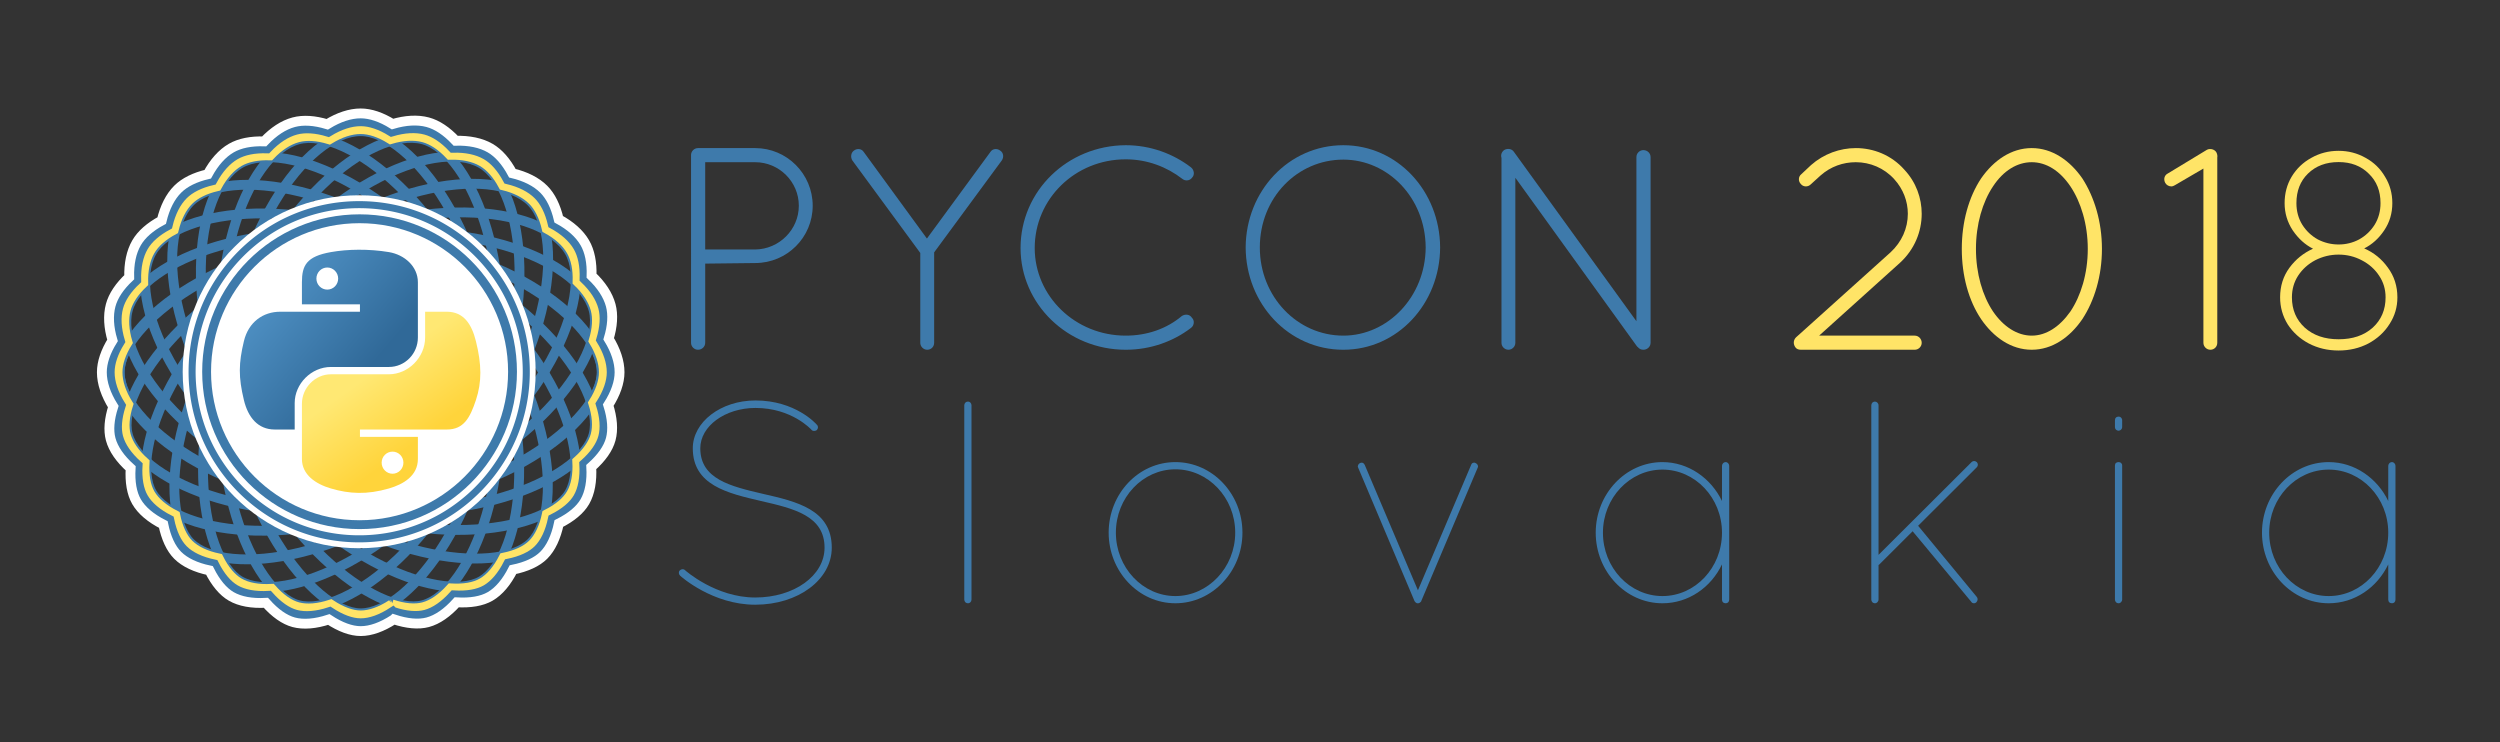<?xml version="1.0" encoding="UTF-8" standalone="no"?>
<svg
   xmlns:dc="http://purl.org/dc/elements/1.1/"
   xmlns:cc="http://creativecommons.org/ns#"
   xmlns:rdf="http://www.w3.org/1999/02/22-rdf-syntax-ns#"
   xmlns:svg="http://www.w3.org/2000/svg"
   xmlns="http://www.w3.org/2000/svg"
   xmlns:xlink="http://www.w3.org/1999/xlink"
   xmlns:sodipodi="http://sodipodi.sourceforge.net/DTD/sodipodi-0.dtd"
   xmlns:inkscape="http://www.inkscape.org/namespaces/inkscape"
   id="svg2"
   style="fill-rule:evenodd;clip-rule:evenodd;stroke-linecap:square;stroke-miterlimit:1.414;"
   xml:space="preserve"
   version="1.1"
   viewBox="0 0 640 190"
   height="100%"
   width="100%"
   inkscape:version="0.92+devel unknown"
   sodipodi:docname="pycon_long_2018.svg"
   inkscape:export-filename="/home/ricco/Projects/SPy/2018.pycon.sk/static/img/logo/pycon_long_2018.png"
   inkscape:export-xdpi="99.5"
   inkscape:export-ydpi="99.5"><rect x="0" y="0" width="640" height="190" fill="#333333" stroke="none"/><style
     id="style3510"></style><sodipodi:namedview
     pagecolor="#ffffff"
     bordercolor="#666666"
     borderopacity="1"
     objecttolerance="10"
     gridtolerance="10"
     guidetolerance="10"
     inkscape:pageopacity="0"
     inkscape:pageshadow="2"
     inkscape:window-width="1920"
     inkscape:window-height="1016"
     id="namedview3407"
     showgrid="false"
     inkscape:zoom="1.4142136"
     inkscape:cx="307.85567"
     inkscape:cy="123.48472"
     inkscape:window-x="0"
     inkscape:window-y="0"
     inkscape:window-maximized="1"
     inkscape:current-layer="g4380"
     inkscape:document-rotation="0"
     inkscape:snap-global="false" /><defs
     id="defs186"><linearGradient
       id="linearGradient4689"><stop
         id="stop4691"
         offset="0"
         style="stop-color:#5a9fd4;stop-opacity:1;" /><stop
         id="stop4693"
         offset="1"
         style="stop-color:#306998;stop-opacity:1;" /></linearGradient><linearGradient
       id="linearGradient4671"><stop
         id="stop4673"
         offset="0"
         style="stop-color:#ffd43b;stop-opacity:1;" /><stop
         id="stop4675"
         offset="1"
         style="stop-color:#ffe873;stop-opacity:1" /></linearGradient><linearGradient
       y2="114.398"
       x2="135.665"
       y1="20.604"
       x1="26.649"
       gradientTransform="matrix(0.31,0,0,0.313,61.296,804.301)"
       gradientUnits="userSpaceOnUse"
       id="linearGradient1478"
       xlink:href="#linearGradient4689" /><linearGradient
       y2="137.273"
       x2="112.031"
       y1="192.352"
       x1="150.961"
       gradientTransform="matrix(0.31,0,0,0.313,61.296,804.301)"
       gradientUnits="userSpaceOnUse"
       id="linearGradient1475"
       xlink:href="#linearGradient4671" /></defs><g
     inkscape:groupmode="layer"
     id="layer1"
     inkscape:label="Layer 1"
     style="display:inline"><g
       id="g4380"
       transform="translate(-4.955,0.79)"><g
         style="clip-rule:evenodd;fill-rule:evenodd;stroke-linecap:square;stroke-miterlimit:1.414"
         id="g4173"
         transform="matrix(1.004,0,0,1.004,-3.494,-750.861)"><g
           id="Layer41"><path
             id="path107"
             style="fill:none;stroke:#3e7aab;stroke-width:2.51px"
             d="m 100.387,808.47 c 33.926,0 61.47,19.654 61.47,33.53 0,13.038 -27.544,33.53 -61.47,33.53 -33.927,0 -61.471,-20.764 -61.471,-33.53 0,-12.113 27.544,-33.53 61.471,-33.53 z"
             inkscape:connector-curvature="0" /><path
             id="path109-1"
             style="fill:none;stroke:#3e7aab;stroke-width:2.51px"
             d="m 91.709,809.613 c 32.77,-8.781 64.462,3.074 68.054,16.477 3.374,12.594 -17.928,39.516 -50.698,48.297 -32.771,8.781 -64.751,-4.146 -68.055,-16.477 -3.135,-11.7 17.928,-39.516 50.699,-48.297 z"
             inkscape:connector-curvature="0" /><path
             id="path111"
             style="fill:none;stroke:#3e7aab;stroke-width:2.51px"
             d="m 83.622,812.963 c 29.381,-16.964 63.062,-13.716 70,-1.698 6.519,11.291 -7.089,42.809 -36.471,59.772 -29.381,16.964 -63.617,12.754 -70,1.698 -6.056,-10.489 7.09,-42.809 36.471,-59.772 z"
             inkscape:connector-curvature="0" /><path
             id="path113-9"
             style="fill:none;stroke:#3e7aab;stroke-width:2.51px"
             d="m 76.678,818.291 c 23.989,-23.99 57.363,-29.569 67.175,-19.757 9.22,9.219 4.232,43.185 -19.757,67.175 -23.99,23.99 -58.149,28.784 -67.176,19.757 -8.565,-8.565 -4.232,-43.185 19.758,-67.175 z"
             inkscape:connector-curvature="0" /><path
             id="path115"
             style="fill:none;stroke:#3e7aab;stroke-width:2.51px"
             d="m 71.349,825.235 c 16.964,-29.381 47.756,-43.408 59.773,-36.47 11.292,6.519 15.265,40.618 -1.698,70 -16.963,29.381 -48.717,42.853 -59.773,36.47 -10.49,-6.056 -15.265,-40.618 1.698,-70 z"
             inkscape:connector-curvature="0" /><path
             id="path117-9"
             style="fill:none;stroke:#3e7aab;stroke-width:2.51px"
             d="m 68,833.322 c 8.78,-32.771 34.893,-54.29 48.296,-50.698 12.595,3.374 25.258,35.283 16.478,68.054 -8.781,32.771 -35.966,54.002 -48.297,50.698 C 72.777,898.241 59.219,866.093 68,833.322 Z"
             inkscape:connector-curvature="0" /><path
             id="path119"
             style="fill:none;stroke:#3e7aab;stroke-width:2.51px"
             d="m 66.857,842 c 0,-33.927 19.653,-61.471 33.53,-61.471 13.038,0 33.529,27.544 33.529,61.471 0,33.927 -20.763,61.471 -33.529,61.471 -12.113,0 -33.53,-27.544 -33.53,-61.471 z"
             inkscape:connector-curvature="0" /><path
             id="path121-6"
             style="fill:none;stroke:#3e7aab;stroke-width:2.51px"
             d="m 68,850.678 c -8.781,-32.771 3.073,-64.463 16.477,-68.054 12.594,-3.375 39.516,17.927 48.297,50.698 8.78,32.771 -4.147,64.75 -16.478,68.054 C 104.597,904.511 76.78,883.449 68,850.678 Z"
             inkscape:connector-curvature="0" /><path
             id="path123"
             style="fill:none;stroke:#3e7aab;stroke-width:2.51px"
             d="m 71.349,858.765 c -16.963,-29.382 -13.715,-63.062 -1.698,-70 11.292,-6.519 42.81,7.089 59.773,36.47 16.963,29.382 12.754,63.617 1.698,70 -10.49,6.057 -42.809,-7.089 -59.773,-36.47 z"
             inkscape:connector-curvature="0" /><path
             id="path125-2"
             style="fill:none;stroke:#3e7aab;stroke-width:2.51px"
             d="m 76.678,865.709 c -23.99,-23.99 -29.57,-57.363 -19.758,-67.175 9.22,-9.22 43.186,-4.233 67.176,19.757 23.989,23.99 28.784,58.148 19.757,67.175 -8.565,8.565 -43.186,4.233 -67.175,-19.757 z"
             inkscape:connector-curvature="0" /><path
             id="path127"
             style="fill:none;stroke:#3e7aab;stroke-width:2.51px"
             d="M 83.622,871.037 C 54.241,854.074 40.213,823.282 47.151,811.265 c 6.52,-11.292 40.619,-15.266 70,1.698 29.382,16.963 42.854,48.717 36.471,59.772 -6.056,10.49 -40.619,15.266 -70,-1.698 z"
             inkscape:connector-curvature="0" /><path
             id="path129-7"
             style="fill:none;stroke:#3e7aab;stroke-width:2.51px"
             d="M 91.709,874.387 C 58.938,865.606 37.419,839.494 41.01,826.09 c 3.375,-12.594 35.284,-25.258 68.055,-16.477 32.77,8.781 54.002,35.966 50.698,48.297 -3.135,11.7 -35.284,25.258 -68.054,16.477 z"
             inkscape:connector-curvature="0" /><path
             id="path131"
             style="fill:none;stroke:#3e7aab;stroke-width:2.51px"
             d="m 100.387,875.53 c -33.927,0 -61.471,-19.654 -61.471,-33.53 0,-13.038 27.544,-33.53 61.471,-33.53 33.926,0 61.47,20.764 61.47,33.53 0,12.113 -27.544,33.53 -61.47,33.53 z"
             inkscape:connector-curvature="0" /></g><path
           id="path133-5"
           style="fill:none;stroke:#ffe467;stroke-width:2.51px"
           d="m 108.334,901.181 c -2.806,1.832 -5.52,2.819 -7.947,2.819 -2.286,0 -4.901,-0.973 -7.641,-2.778 -3.185,1.042 -6.062,1.294 -8.406,0.665 -2.208,-0.591 -4.482,-2.208 -6.662,-4.661 -3.345,0.183 -6.189,-0.319 -8.291,-1.532 -1.98,-1.143 -3.758,-3.293 -5.228,-6.227 -3.28,-0.689 -5.897,-1.91 -7.613,-3.626 -1.617,-1.617 -2.778,-4.154 -3.438,-7.368 -2.989,-1.514 -5.201,-3.371 -6.415,-5.473 -1.143,-1.98 -1.608,-4.731 -1.414,-8.006 -2.496,-2.237 -4.152,-4.603 -4.78,-6.947 -0.574,-2.143 -0.343,-4.822 0.617,-7.825 -1.774,-2.832 -2.729,-5.627 -2.729,-8.222 0,-2.356 0.891,-4.952 2.551,-7.628 -0.92,-3.106 -1.094,-5.972 -0.439,-8.419 0.61,-2.275 2.143,-4.553 4.439,-6.708 -0.085,-3.238 0.489,-6.052 1.755,-8.245 1.178,-2.04 3.248,-3.843 6.024,-5.33 0.756,-3.151 2.038,-5.72 3.829,-7.511 1.666,-1.665 4.132,-2.871 7.198,-3.589 1.546,-2.848 3.449,-4.997 5.643,-6.264 2.04,-1.177 4.734,-1.704 7.882,-1.604 2.229,-2.35 4.624,-3.934 7.071,-4.589 2.275,-0.61 5.014,-0.421 8.028,0.49 2.762,-1.693 5.486,-2.603 8.019,-2.603 2.355,0 4.952,0.891 7.628,2.551 3.106,-0.92 5.972,-1.094 8.418,-0.438 2.276,0.609 4.553,2.142 6.708,4.438 3.239,-0.085 6.052,0.489 8.246,1.755 2.04,1.178 3.843,3.248 5.33,6.024 3.15,0.756 5.719,2.039 7.51,3.829 1.666,1.666 2.872,4.132 3.59,7.198 2.847,1.546 4.997,3.45 6.263,5.643 1.178,2.04 1.704,4.734 1.605,7.882 2.35,2.23 3.934,4.625 4.589,7.071 0.61,2.276 0.421,5.014 -0.49,8.029 1.693,2.762 2.603,5.485 2.603,8.018 0,2.427 -0.946,5.11 -2.705,7.871 0.981,3.093 1.205,5.888 0.592,8.176 -0.592,2.208 -2.208,4.482 -4.661,6.661 0.183,3.346 -0.319,6.19 -1.533,8.292 -1.143,1.98 -3.293,3.758 -6.226,5.228 -0.69,3.279 -1.91,5.896 -3.627,7.613 -1.616,1.616 -4.153,2.777 -7.367,3.438 -1.515,2.989 -3.371,5.201 -5.473,6.415 -1.98,1.143 -4.731,1.608 -8.007,1.414 -2.236,2.495 -4.602,4.151 -6.947,4.779 -2.208,0.592 -4.985,0.329 -8.099,-0.706 z"
           inkscape:connector-curvature="0" /><path
           id="path135"
           style="fill:none;stroke:#3e7aab;stroke-width:2.51px"
           d="m 108.59,903.09 c -2.896,1.891 -5.698,2.91 -8.203,2.91 -2.36,0 -5.059,-1.004 -7.888,-2.868 -3.287,1.076 -6.257,1.336 -8.677,0.687 -2.279,-0.611 -4.626,-2.279 -6.876,-4.812 -3.454,0.19 -6.39,-0.329 -8.559,-1.581 -2.044,-1.18 -3.879,-3.399 -5.397,-6.428 -3.385,-0.711 -6.087,-1.972 -7.858,-3.743 -1.669,-1.669 -2.867,-4.287 -3.549,-7.605 -3.086,-1.564 -5.369,-3.48 -6.622,-5.65 -1.18,-2.044 -1.66,-4.883 -1.46,-8.265 -2.576,-2.308 -4.285,-4.75 -4.934,-7.171 -0.592,-2.212 -0.354,-4.977 0.637,-8.077 -1.832,-2.923 -2.817,-5.808 -2.817,-8.487 0,-2.432 0.92,-5.112 2.633,-7.874 -0.95,-3.207 -1.129,-6.165 -0.453,-8.69 0.63,-2.349 2.212,-4.7 4.582,-6.925 -0.088,-3.343 0.505,-6.247 1.812,-8.511 1.216,-2.106 3.353,-3.967 6.218,-5.502 0.78,-3.252 2.104,-5.904 3.953,-7.753 1.719,-1.719 4.265,-2.964 7.43,-3.705 1.595,-2.94 3.561,-5.158 5.825,-6.466 2.105,-1.215 4.887,-1.759 8.136,-1.656 2.301,-2.426 4.774,-4.061 7.299,-4.737 2.349,-0.63 5.176,-0.435 8.288,0.506 2.851,-1.748 5.662,-2.687 8.277,-2.687 2.431,0 5.112,0.92 7.874,2.634 3.206,-0.95 6.165,-1.13 8.69,-0.453 2.349,0.629 4.7,2.212 6.924,4.582 3.343,-0.088 6.248,0.504 8.512,1.811 2.105,1.216 3.967,3.353 5.502,6.218 3.252,0.781 5.904,2.105 7.752,3.953 1.72,1.72 2.965,4.266 3.706,7.43 2.939,1.596 5.158,3.561 6.465,5.825 1.216,2.106 1.759,4.887 1.656,8.136 2.427,2.302 4.061,4.774 4.738,7.3 0.629,2.348 0.434,5.176 -0.506,8.287 1.748,2.851 2.687,5.663 2.687,8.277 0,2.505 -0.977,5.274 -2.792,8.125 1.012,3.193 1.244,6.078 0.611,8.439 -0.611,2.28 -2.279,4.627 -4.812,6.877 0.189,3.454 -0.329,6.389 -1.582,8.559 -1.18,2.044 -3.399,3.879 -6.427,5.397 -0.712,3.385 -1.972,6.086 -3.744,7.858 -1.668,1.668 -4.287,2.867 -7.605,3.549 -1.563,3.086 -3.48,5.369 -5.649,6.622 -2.044,1.18 -4.884,1.659 -8.265,1.459 -2.309,2.576 -4.751,4.286 -7.171,4.934 -2.279,0.611 -5.146,0.34 -8.361,-0.729 z"
           inkscape:connector-curvature="0" /><path
           id="path137-1"
           style="fill:none;stroke:#ffffff;stroke-width:2.51px"
           d="m 108.846,904.999 c -2.987,1.95 -5.876,3.001 -8.459,3.001 -2.434,0 -5.217,-1.036 -8.134,-2.958 -3.39,1.11 -6.453,1.378 -8.948,0.709 -2.351,-0.63 -4.772,-2.35 -7.092,-4.962 -3.561,0.195 -6.589,-0.339 -8.826,-1.631 -2.108,-1.217 -4.001,-3.506 -5.566,-6.629 -3.491,-0.733 -6.276,-2.033 -8.103,-3.86 -1.721,-1.721 -2.957,-4.421 -3.661,-7.843 -3.182,-1.612 -5.536,-3.588 -6.828,-5.826 -1.217,-2.108 -1.712,-5.036 -1.506,-8.523 -2.656,-2.381 -4.419,-4.899 -5.087,-7.395 -0.612,-2.281 -0.366,-5.133 0.656,-8.329 -1.889,-3.015 -2.905,-5.991 -2.905,-8.753 0,-2.508 0.948,-5.272 2.716,-8.12 -0.98,-3.307 -1.165,-6.358 -0.467,-8.962 0.648,-2.422 2.28,-4.847 4.725,-7.141 -0.091,-3.447 0.52,-6.442 1.868,-8.777 1.254,-2.172 3.458,-4.091 6.412,-5.674 0.805,-3.354 2.17,-6.089 4.077,-7.995 1.773,-1.773 4.398,-3.057 7.662,-3.821 1.645,-3.031 3.672,-5.32 6.007,-6.668 2.171,-1.253 5.04,-1.814 8.39,-1.708 2.374,-2.502 4.923,-4.187 7.528,-4.885 2.422,-0.649 5.337,-0.448 8.546,0.522 2.94,-1.803 5.84,-2.771 8.536,-2.771 2.507,0 5.271,0.949 8.12,2.716 3.306,-0.98 6.357,-1.165 8.962,-0.467 2.422,0.649 4.846,2.281 7.14,4.725 3.448,-0.091 6.443,0.52 8.778,1.868 2.171,1.254 4.091,3.458 5.674,6.413 3.353,0.804 6.088,2.17 7.995,4.076 1.773,1.773 3.056,4.399 3.821,7.662 3.031,1.646 5.319,3.672 6.667,6.007 1.254,2.172 1.814,5.04 1.708,8.39 2.502,2.374 4.188,4.924 4.886,7.528 0.649,2.422 0.448,5.338 -0.522,8.547 1.802,2.94 2.771,5.839 2.771,8.535 0,2.583 -1.007,5.439 -2.879,8.379 1.043,3.292 1.282,6.268 0.63,8.703 -0.63,2.351 -2.351,4.771 -4.962,7.091 0.195,3.562 -0.34,6.589 -1.632,8.827 -1.216,2.108 -3.505,4 -6.628,5.565 -0.734,3.491 -2.033,6.277 -3.86,8.104 -1.721,1.721 -4.421,2.957 -7.843,3.66 -1.612,3.182 -3.589,5.537 -5.826,6.829 -2.108,1.216 -5.036,1.711 -8.523,1.505 -2.381,2.657 -4.9,4.419 -7.395,5.088 -2.351,0.63 -5.307,0.35 -8.623,-0.752 z"
           inkscape:connector-curvature="0" /><circle
           id="circle139"
           style="fill:#ffffff"
           r="45"
           cy="841.872"
           cx="99.998" /><path
           id="path141-8"
           style="fill:#3e7aab"
           d="m 99.998,885.372 -0.281,-10e-4 -0.281,-0.002 -0.28,-0.005 -0.28,-0.006 -0.279,-0.008 -0.279,-0.01 -0.279,-0.011 -0.278,-0.013 -0.278,-0.015 -0.277,-0.017 -0.277,-0.019 -0.276,-0.02 -0.276,-0.022 -0.275,-0.023 -0.275,-0.026 -0.274,-0.027 -0.274,-0.028 -0.273,-0.031 -0.273,-0.032 -0.272,-0.034 -0.272,-0.035 -0.271,-0.037 -0.271,-0.039 -0.27,-0.04 -0.269,-0.043 -0.269,-0.043 -0.269,-0.046 -0.268,-0.047 -0.267,-0.048 -0.267,-0.051 -0.266,-0.052 -0.266,-0.053 -0.265,-0.055 -0.265,-0.057 -0.264,-0.059 -0.263,-0.06 -0.262,-0.061 -0.263,-0.063 -0.261,-0.065 -0.261,-0.066 -0.26,-0.068 -0.26,-0.07 -0.259,-0.071 -0.258,-0.072 -0.258,-0.074 -0.256,-0.076 -0.257,-0.077 -0.255,-0.079 -0.255,-0.08 -0.255,-0.082 -0.253,-0.083 -0.253,-0.085 -0.253,-0.086 -0.251,-0.088 -0.251,-0.089 -0.25,-0.091 -0.25,-0.092 -0.248,-0.094 -0.248,-0.095 -0.248,-0.097 -0.246,-0.098 -0.246,-0.1 -0.245,-0.101 -0.244,-0.103 -0.244,-0.104 -0.243,-0.105 -0.242,-0.107 -0.241,-0.108 -0.24,-0.11 -0.24,-0.111 -0.239,-0.112 -0.238,-0.114 -0.237,-0.115 -0.237,-0.117 -0.235,-0.118 -0.235,-0.12 -0.234,-0.121 -0.234,-0.122 -0.232,-0.123 -0.231,-0.125 -0.231,-0.127 -0.23,-0.127 -0.229,-0.129 -0.228,-0.131 -0.227,-0.131 -0.227,-0.133 -0.225,-0.135 -0.225,-0.135 -0.224,-0.137 -0.223,-0.138 -0.222,-0.14 -0.221,-0.141 -0.22,-0.142 -0.219,-0.143 -0.219,-0.145 -0.217,-0.146 -0.217,-0.147 -0.215,-0.149 -0.215,-0.15 -0.214,-0.151 -0.212,-0.152 -0.212,-0.154 -0.211,-0.154 -0.21,-0.156 -0.209,-0.158 -0.208,-0.158 -0.206,-0.16 -0.206,-0.161 -0.205,-0.162 -0.204,-0.163 -0.203,-0.165 -0.202,-0.165 -0.201,-0.167 -0.2,-0.168 -0.199,-0.169 -0.198,-0.171 -0.197,-0.171 -0.195,-0.173 -0.195,-0.174 -0.194,-0.175 -0.193,-0.176 -0.191,-0.177 -0.191,-0.179 -0.189,-0.179 -0.188,-0.181 -0.188,-0.182 -0.186,-0.183 -0.185,-0.184 -0.184,-0.185 -0.183,-0.186 -0.182,-0.187 -0.18,-0.189 -0.18,-0.189 -0.178,-0.191 -0.178,-0.191 -0.176,-0.193 -0.175,-0.193 -0.174,-0.195 -0.172,-0.196 -0.172,-0.197 -0.17,-0.198 -0.169,-0.199 -0.169,-0.2 -0.166,-0.2 -0.166,-0.202 -0.165,-0.203 -0.163,-0.204 -0.162,-0.205 -0.161,-0.206 -0.16,-0.207 -0.158,-0.208 -0.157,-0.209 -0.156,-0.21 -0.155,-0.211 -0.154,-0.211 -0.152,-0.213 -0.151,-0.214 -0.15,-0.215 -0.148,-0.215 -0.148,-0.217 -0.146,-0.217 -0.144,-0.218 -0.144,-0.22 -0.142,-0.22 -0.141,-0.221 -0.139,-0.222 -0.139,-0.223 -0.137,-0.224 -0.135,-0.224 -0.134,-0.226 -0.133,-0.226 -0.132,-0.228 -0.13,-0.228 -0.129,-0.229 -0.128,-0.23 -0.126,-0.23 -0.125,-0.232 -0.124,-0.232 -0.122,-0.233 -0.121,-0.234 -0.119,-0.235 -0.119,-0.236 -0.116,-0.237 -0.116,-0.237 -0.113,-0.238 -0.113,-0.239 -0.111,-0.239 -0.11,-0.241 -0.108,-0.241 -0.107,-0.242 -0.105,-0.243 -0.104,-0.243 -0.103,-0.245 -0.101,-0.245 -0.099,-0.246 -0.099,-0.246 -0.096,-0.247 -0.095,-0.248 -0.094,-0.249 -0.093,-0.25 -0.09,-0.25 -0.09,-0.251 -0.087,-0.251 -0.087,-0.252 -0.085,-0.253 -0.083,-0.254 -0.082,-0.254 -0.08,-0.255 -0.079,-0.256 -0.077,-0.256 -0.075,-0.257 -0.075,-0.258 -0.072,-0.258 -0.071,-0.259 -0.07,-0.26 -0.067,-0.26 -0.067,-0.261 -0.064,-0.261 -0.064,-0.262 -0.061,-0.263 -0.06,-0.263 -0.059,-0.264 -0.056,-0.265 -0.055,-0.265 -0.054,-0.265 -0.052,-0.267 -0.05,-0.266 -0.049,-0.268 -0.047,-0.268 -0.045,-0.268 -0.044,-0.269 -0.042,-0.27 -0.041,-0.27 -0.039,-0.271 -0.037,-0.271 -0.035,-0.272 -0.034,-0.272 -0.032,-0.273 -0.03,-0.273 -0.029,-0.274 -0.027,-0.274 -0.025,-0.275 -0.024,-0.275 -0.022,-0.276 -0.02,-0.276 -0.019,-0.277 -0.016,-0.277 -0.015,-0.278 -0.013,-0.278 -0.012,-0.278 -0.01,-0.279 -0.008,-0.28 -0.006,-0.28 -0.004,-0.28 -0.003,-0.281 -0.001,-0.281 0.001,-0.281 0.003,-0.281 0.004,-0.28 0.006,-0.28 0.008,-0.279 0.01,-0.279 0.012,-0.279 0.013,-0.278 0.015,-0.278 0.016,-0.277 0.019,-0.276 0.02,-0.277 0.022,-0.275 0.024,-0.276 0.025,-0.275 0.027,-0.274 0.029,-0.274 0.03,-0.273 0.032,-0.273 0.034,-0.272 0.035,-0.272 0.037,-0.271 0.039,-0.271 0.041,-0.27 0.042,-0.269 0.044,-0.269 0.045,-0.269 0.047,-0.268 0.049,-0.267 0.05,-0.267 0.052,-0.266 0.054,-0.266 0.055,-0.265 0.056,-0.265 0.059,-0.263 0.06,-0.264 0.061,-0.262 0.064,-0.263 0.064,-0.261 0.067,-0.261 0.067,-0.26 0.07,-0.26 0.071,-0.259 0.072,-0.258 0.075,-0.257 0.075,-0.257 0.077,-0.257 0.079,-0.255 0.08,-0.255 0.082,-0.255 0.083,-0.253 0.085,-0.253 0.087,-0.253 0.087,-0.251 0.09,-0.251 0.09,-0.25 0.093,-0.25 0.094,-0.248 0.095,-0.248 0.096,-0.248 0.099,-0.246 0.099,-0.246 0.101,-0.245 0.103,-0.244 0.104,-0.244 0.105,-0.243 0.107,-0.242 0.108,-0.241 0.11,-0.24 0.111,-0.24 0.113,-0.239 0.113,-0.238 0.116,-0.237 0.116,-0.237 0.119,-0.235 0.119,-0.235 0.121,-0.234 0.122,-0.233 0.124,-0.233 0.125,-0.231 0.126,-0.231 0.128,-0.23 0.129,-0.229 0.13,-0.228 0.132,-0.227 0.133,-0.227 0.134,-0.225 0.135,-0.225 0.137,-0.224 0.139,-0.223 0.139,-0.222 0.141,-0.221 0.142,-0.22 0.144,-0.219 0.144,-0.219 0.146,-0.217 0.148,-0.217 0.148,-0.215 0.15,-0.215 0.151,-0.213 0.152,-0.213 0.154,-0.212 0.155,-0.211 0.156,-0.21 0.157,-0.209 0.158,-0.207 0.16,-0.207 0.161,-0.206 0.162,-0.205 0.163,-0.204 0.165,-0.203 0.166,-0.202 0.166,-0.201 0.169,-0.2 0.169,-0.199 0.17,-0.198 0.172,-0.197 0.172,-0.195 0.174,-0.195 0.175,-0.194 0.176,-0.193 0.178,-0.191 0.178,-0.191 0.18,-0.189 0.18,-0.188 0.182,-0.188 0.183,-0.186 0.184,-0.185 0.185,-0.184 0.186,-0.183 0.188,-0.182 0.188,-0.18 0.189,-0.18 0.191,-0.178 0.191,-0.178 0.193,-0.176 0.194,-0.175 0.195,-0.174 0.195,-0.172 0.197,-0.172 0.198,-0.17 0.199,-0.169 0.2,-0.168 0.201,-0.167 0.202,-0.166 0.203,-0.165 0.204,-0.163 0.205,-0.162 0.206,-0.161 0.206,-0.159 0.208,-0.159 0.209,-0.157 0.21,-0.156 0.211,-0.155 0.212,-0.154 0.212,-0.152 0.214,-0.151 0.215,-0.15 0.215,-0.148 0.217,-0.147 0.217,-0.146 0.219,-0.145 0.219,-0.144 0.22,-0.142 0.221,-0.141 0.222,-0.139 0.223,-0.138 0.224,-0.137 0.225,-0.136 0.225,-0.134 0.227,-0.133 0.227,-0.132 0.228,-0.13 0.229,-0.129 0.23,-0.128 0.231,-0.126 0.231,-0.125 0.232,-0.124 0.234,-0.122 0.234,-0.121 0.235,-0.119 0.235,-0.119 0.237,-0.116 0.237,-0.116 0.238,-0.113 0.239,-0.113 0.24,-0.111 0.24,-0.11 0.241,-0.108 0.242,-0.107 0.243,-0.105 0.244,-0.104 0.244,-0.103 0.245,-0.101 0.246,-0.099 0.246,-0.098 0.248,-0.097 0.248,-0.095 0.248,-0.094 0.25,-0.092 0.25,-0.091 0.251,-0.09 0.251,-0.087 0.253,-0.087 0.253,-0.084 0.253,-0.084 0.255,-0.082 0.255,-0.08 0.255,-0.079 0.257,-0.077 0.256,-0.075 0.258,-0.074 0.258,-0.073 0.259,-0.071 0.26,-0.069 0.26,-0.068 0.261,-0.067 0.261,-0.064 0.263,-0.064 0.262,-0.061 0.263,-0.06 0.264,-0.058 0.265,-0.057 0.265,-0.055 0.266,-0.054 0.266,-0.052 0.267,-0.05 0.267,-0.049 0.268,-0.047 0.269,-0.045 0.269,-0.044 0.269,-0.042 0.27,-0.041 0.271,-0.038 0.271,-0.038 0.272,-0.035 0.272,-0.034 0.273,-0.032 0.273,-0.03 0.274,-0.029 0.274,-0.027 0.275,-0.025 0.275,-0.024 0.276,-0.022 0.276,-0.02 0.277,-0.019 0.277,-0.016 0.278,-0.015 0.278,-0.013 0.279,-0.012 0.279,-0.01 0.279,-0.008 0.28,-0.006 0.28,-0.004 0.281,-0.003 0.281,-0.001 0.281,0.001 0.281,0.003 0.28,0.004 0.28,0.006 0.28,0.008 0.279,0.01 0.278,0.012 0.278,0.013 0.278,0.015 0.277,0.016 0.277,0.019 0.276,0.02 0.276,0.022 0.275,0.024 0.275,0.025 0.274,0.027 0.274,0.029 0.273,0.03 0.273,0.032 0.272,0.034 0.272,0.035 0.271,0.038 0.271,0.038 0.27,0.041 0.27,0.042 0.269,0.044 0.268,0.045 0.268,0.047 0.268,0.049 0.266,0.05 0.267,0.052 0.265,0.054 0.265,0.055 0.265,0.057 0.264,0.058 0.263,0.06 0.263,0.061 0.262,0.064 0.261,0.064 0.261,0.067 0.26,0.068 0.26,0.069 0.259,0.071 0.258,0.073 0.258,0.074 0.257,0.075 0.256,0.077 0.256,0.079 0.255,0.08 0.254,0.082 0.254,0.084 0.253,0.084 0.252,0.087 0.251,0.087 0.251,0.09 0.25,0.091 0.25,0.092 0.249,0.094 0.248,0.095 0.247,0.097 0.246,0.098 0.246,0.099 0.245,0.101 0.244,0.103 0.244,0.104 0.243,0.105 0.242,0.107 0.241,0.108 0.24,0.11 0.24,0.111 0.239,0.113 0.238,0.113 0.237,0.116 0.237,0.116 0.236,0.119 0.234,0.119 0.235,0.121 0.233,0.122 0.232,0.124 0.232,0.125 0.23,0.126 0.23,0.128 0.229,0.129 0.228,0.13 0.228,0.132 0.226,0.133 0.226,0.134 0.224,0.136 0.224,0.137 0.223,0.138 0.222,0.139 0.221,0.141 0.22,0.142 0.22,0.144 0.218,0.145 0.217,0.146 0.217,0.147 0.215,0.148 0.215,0.15 0.214,0.151 0.212,0.152 0.212,0.154 0.211,0.155 0.21,0.156 0.209,0.157 0.208,0.159 0.207,0.159 0.206,0.161 0.205,0.162 0.204,0.163 0.203,0.165 0.201,0.166 0.201,0.167 0.2,0.168 0.199,0.169 0.198,0.17 0.197,0.172 0.196,0.172 0.194,0.174 0.194,0.175 0.193,0.176 0.191,0.178 0.191,0.178 0.189,0.18 0.189,0.18 0.187,0.182 0.186,0.183 0.185,0.184 0.184,0.185 0.183,0.186 0.182,0.188 0.181,0.188 0.179,0.189 0.179,0.191 0.177,0.191 0.176,0.193 0.175,0.194 0.174,0.195 0.173,0.195 0.171,0.197 0.17,0.198 0.17,0.199 0.168,0.2 0.167,0.201 0.165,0.202 0.165,0.203 0.163,0.204 0.162,0.205 0.161,0.206 0.16,0.207 0.158,0.207 0.157,0.209 0.156,0.21 0.155,0.211 0.154,0.212 0.152,0.213 0.151,0.213 0.15,0.215 0.148,0.215 0.148,0.217 0.146,0.217 0.144,0.219 0.144,0.219 0.142,0.22 0.141,0.221 0.14,0.222 0.138,0.223 0.137,0.224 0.135,0.225 0.135,0.225 0.133,0.227 0.131,0.227 0.131,0.228 0.129,0.229 0.127,0.23 0.127,0.231 0.125,0.231 0.123,0.233 0.122,0.233 0.121,0.234 0.12,0.235 0.118,0.235 0.116,0.237 0.116,0.237 0.114,0.238 0.112,0.239 0.111,0.24 0.11,0.24 0.108,0.241 0.107,0.242 0.105,0.243 0.104,0.244 0.103,0.244 0.101,0.245 0.1,0.246 0.098,0.246 0.096,0.248 0.096,0.248 0.093,0.248 0.093,0.25 0.091,0.25 0.089,0.251 0.088,0.251 0.086,0.253 0.085,0.253 0.083,0.253 0.082,0.255 0.08,0.255 0.079,0.255 0.077,0.257 0.076,0.257 0.074,0.257 0.072,0.258 0.071,0.259 0.07,0.26 0.068,0.26 0.066,0.261 0.065,0.261 0.063,0.263 0.061,0.262 0.06,0.264 0.059,0.263 0.057,0.265 0.055,0.265 0.053,0.266 0.052,0.266 0.05,0.267 0.049,0.267 0.047,0.268 0.046,0.269 0.043,0.269 0.043,0.269 0.04,0.27 0.039,0.271 0.037,0.271 0.035,0.272 0.034,0.272 0.032,0.273 0.031,0.273 0.028,0.274 0.027,0.274 0.026,0.275 0.023,0.276 0.022,0.275 0.02,0.277 0.019,0.276 0.016,0.277 0.015,0.278 0.014,0.278 0.011,0.279 0.01,0.279 0.008,0.279 0.006,0.28 0.005,0.28 0.002,0.281 10e-4,0.281 -10e-4,0.281 -0.002,0.281 -0.005,0.28 -0.006,0.28 -0.008,0.28 -0.01,0.279 -0.011,0.278 -0.014,0.278 -0.015,0.278 -0.016,0.277 -0.019,0.277 -0.02,0.276 -0.022,0.276 -0.023,0.275 -0.026,0.275 -0.027,0.274 -0.028,0.274 -0.031,0.273 -0.032,0.273 -0.034,0.272 -0.035,0.272 -0.037,0.271 -0.039,0.271 -0.04,0.27 -0.043,0.27 -0.043,0.269 -0.046,0.268 -0.047,0.268 -0.049,0.268 -0.05,0.266 -0.052,0.267 -0.053,0.265 -0.055,0.265 -0.057,0.265 -0.059,0.264 -0.06,0.263 -0.061,0.263 -0.063,0.262 -0.065,0.261 -0.066,0.261 -0.068,0.26 -0.07,0.26 -0.071,0.259 -0.072,0.258 -0.074,0.258 -0.076,0.257 -0.077,0.256 -0.079,0.256 -0.08,0.255 -0.082,0.254 -0.083,0.254 -0.085,0.253 -0.086,0.252 -0.088,0.251 -0.089,0.251 -0.091,0.25 -0.093,0.25 -0.093,0.249 -0.096,0.248 -0.096,0.247 -0.098,0.246 -0.1,0.246 -0.101,0.245 -0.103,0.245 -0.104,0.243 -0.105,0.243 -0.107,0.242 -0.108,0.241 -0.11,0.241 -0.111,0.239 -0.112,0.239 -0.114,0.238 -0.116,0.237 -0.116,0.237 -0.118,0.236 -0.12,0.235 -0.121,0.234 -0.122,0.233 -0.123,0.232 -0.125,0.232 -0.127,0.23 -0.127,0.23 -0.129,0.229 -0.131,0.228 -0.131,0.228 -0.133,0.226 -0.135,0.226 -0.135,0.224 -0.137,0.224 -0.138,0.223 -0.14,0.222 -0.141,0.221 -0.142,0.22 -0.144,0.22 -0.144,0.218 -0.146,0.217 -0.148,0.217 -0.148,0.215 -0.15,0.215 -0.151,0.214 -0.152,0.213 -0.154,0.211 -0.155,0.211 -0.156,0.21 -0.157,0.209 -0.158,0.208 -0.16,0.207 -0.161,0.206 -0.162,0.205 -0.163,0.204 -0.165,0.203 -0.165,0.202 -0.167,0.2 -0.168,0.2 -0.17,0.199 -0.17,0.198 -0.171,0.197 -0.173,0.196 -0.174,0.195 -0.175,0.193 -0.176,0.193 -0.177,0.191 -0.179,0.191 -0.179,0.189 -0.181,0.189 -0.182,0.187 -0.183,0.186 -0.184,0.185 -0.185,0.184 -0.186,0.183 -0.187,0.182 -0.189,0.181 -0.189,0.179 -0.191,0.179 -0.191,0.177 -0.193,0.176 -0.194,0.175 -0.194,0.174 -0.196,0.173 -0.197,0.171 -0.198,0.171 -0.199,0.169 -0.2,0.168 -0.201,0.167 -0.201,0.165 -0.203,0.165 -0.204,0.163 -0.205,0.162 -0.206,0.161 -0.207,0.16 -0.208,0.158 -0.209,0.158 -0.21,0.156 -0.211,0.154 -0.212,0.154 -0.212,0.152 -0.214,0.151 -0.215,0.15 -0.215,0.149 -0.217,0.147 -0.217,0.146 -0.218,0.145 -0.22,0.143 -0.22,0.142 -0.221,0.141 -0.222,0.14 -0.223,0.138 -0.224,0.137 -0.224,0.135 -0.226,0.135 -0.226,0.133 -0.228,0.131 -0.228,0.131 -0.229,0.129 -0.23,0.127 -0.23,0.127 -0.232,0.125 -0.232,0.123 -0.233,0.122 -0.235,0.121 -0.234,0.12 -0.236,0.118 -0.237,0.117 -0.237,0.115 -0.238,0.114 -0.239,0.112 -0.24,0.111 -0.24,0.11 -0.241,0.108 -0.242,0.107 -0.243,0.105 -0.244,0.104 -0.244,0.103 -0.245,0.101 -0.246,0.1 -0.246,0.098 -0.247,0.097 -0.248,0.095 -0.249,0.094 -0.25,0.092 -0.25,0.091 -0.251,0.089 -0.251,0.088 -0.252,0.086 -0.253,0.085 -0.254,0.083 -0.254,0.082 -0.255,0.08 -0.256,0.079 -0.256,0.077 -0.257,0.076 -0.258,0.074 -0.258,0.072 -0.259,0.071 -0.26,0.07 -0.26,0.068 -0.261,0.066 -0.261,0.065 -0.262,0.063 -0.263,0.061 -0.263,0.06 -0.264,0.059 -0.265,0.057 -0.265,0.055 -0.265,0.053 -0.267,0.052 -0.266,0.051 -0.268,0.048 -0.268,0.047 -0.268,0.046 -0.269,0.043 -0.27,0.043 -0.27,0.04 -0.271,0.039 -0.271,0.037 -0.272,0.035 -0.272,0.034 -0.273,0.032 -0.273,0.031 -0.274,0.028 -0.274,0.027 -0.275,0.026 -0.275,0.023 -0.276,0.022 -0.276,0.02 -0.277,0.019 -0.277,0.017 -0.278,0.015 -0.278,0.013 -0.278,0.011 -0.279,0.01 -0.28,0.008 -0.28,0.006 -0.28,0.005 -0.281,0.002 z m 0,-1.8 0.27,-10e-4 0.269,-0.002 0.269,-0.005 0.269,-0.005 0.267,-0.008 0.268,-0.009 0.267,-0.012 0.267,-0.012 0.266,-0.015 0.266,-0.016 0.265,-0.017 0.265,-0.02 0.264,-0.021 0.264,-0.022 0.264,-0.024 0.263,-0.026 0.262,-0.028 0.262,-0.029 0.262,-0.031 0.261,-0.032 0.26,-0.034 0.26,-0.036 0.26,-0.037 0.259,-0.039 0.258,-0.04 0.258,-0.042 0.258,-0.044 0.256,-0.045 0.256,-0.046 0.256,-0.049 0.255,-0.049 0.255,-0.052 0.254,-0.053 0.254,-0.054 0.252,-0.056 0.253,-0.057 0.251,-0.059 0.252,-0.061 0.25,-0.062 0.25,-0.063 0.249,-0.065 0.249,-0.067 0.248,-0.068 0.248,-0.07 0.247,-0.071 0.246,-0.072 0.246,-0.074 0.245,-0.076 0.244,-0.076 0.244,-0.079 0.243,-0.08 0.242,-0.081 0.242,-0.083 0.241,-0.084 0.241,-0.085 0.239,-0.087 0.239,-0.089 0.239,-0.09 0.237,-0.091 0.237,-0.093 0.236,-0.094 0.236,-0.095 0.235,-0.097 0.234,-0.098 0.233,-0.1 0.233,-0.101 0.232,-0.102 0.231,-0.104 0.231,-0.105 0.229,-0.107 0.229,-0.107 0.228,-0.109 0.228,-0.111 0.227,-0.112 0.225,-0.113 0.226,-0.115 0.224,-0.115 0.223,-0.117 0.223,-0.119 0.222,-0.12 0.221,-0.121 0.221,-0.122 0.219,-0.124 0.219,-0.125 0.218,-0.126 0.217,-0.128 0.216,-0.128 0.215,-0.13 0.215,-0.132 0.214,-0.132 0.212,-0.134 0.212,-0.135 0.211,-0.136 0.211,-0.138 0.209,-0.139 0.208,-0.14 0.208,-0.141 0.207,-0.142 0.205,-0.144 0.205,-0.145 0.204,-0.146 0.203,-0.147 0.202,-0.148 0.202,-0.15 0.2,-0.151 0.199,-0.152 0.199,-0.153 0.197,-0.154 0.197,-0.155 0.195,-0.157 0.195,-0.158 0.194,-0.158 0.192,-0.16 0.192,-0.162 0.191,-0.162 0.189,-0.163 0.189,-0.165 0.188,-0.165 0.187,-0.167 0.185,-0.168 0.185,-0.169 0.184,-0.17 0.182,-0.171 0.182,-0.172 0.181,-0.173 0.179,-0.175 0.179,-0.175 0.177,-0.177 0.177,-0.177 0.175,-0.179 0.175,-0.179 0.173,-0.181 0.172,-0.181 0.171,-0.183 0.17,-0.184 0.169,-0.185 0.168,-0.185 0.167,-0.187 0.165,-0.188 0.165,-0.189 0.163,-0.189 0.162,-0.191 0.161,-0.192 0.16,-0.192 0.159,-0.194 0.158,-0.195 0.157,-0.195 0.155,-0.197 0.154,-0.197 0.153,-0.199 0.152,-0.199 0.151,-0.2 0.15,-0.201 0.148,-0.203 0.147,-0.203 0.146,-0.204 0.145,-0.205 0.144,-0.205 0.142,-0.207 0.141,-0.208 0.14,-0.208 0.139,-0.209 0.138,-0.21 0.136,-0.212 0.135,-0.212 0.134,-0.212 0.132,-0.214 0.132,-0.215 0.13,-0.215 0.128,-0.216 0.128,-0.217 0.126,-0.218 0.125,-0.219 0.124,-0.219 0.122,-0.221 0.121,-0.221 0.12,-0.222 0.118,-0.222 0.118,-0.224 0.115,-0.225 0.115,-0.225 0.113,-0.225 0.112,-0.227 0.11,-0.228 0.11,-0.228 0.107,-0.229 0.107,-0.229 0.105,-0.231 0.104,-0.231 0.102,-0.232 0.101,-0.233 0.1,-0.233 0.098,-0.234 0.097,-0.235 0.095,-0.236 0.094,-0.236 0.093,-0.237 0.091,-0.237 0.09,-0.239 0.089,-0.239 0.087,-0.24 0.085,-0.24 0.084,-0.241 0.083,-0.242 0.081,-0.242 0.08,-0.243 0.079,-0.244 0.076,-0.244 0.076,-0.245 0.074,-0.246 0.072,-0.246 0.071,-0.247 0.07,-0.248 0.068,-0.248 0.066,-0.248 0.065,-0.25 0.064,-0.25 0.062,-0.25 0.061,-0.251 0.059,-0.252 0.057,-0.252 0.056,-0.253 0.054,-0.254 0.053,-0.254 0.052,-0.254 0.049,-0.256 0.049,-0.255 0.046,-0.257 0.045,-0.256 0.044,-0.258 0.042,-0.258 0.04,-0.258 0.039,-0.259 0.037,-0.26 0.036,-0.26 0.034,-0.26 0.032,-0.261 0.031,-0.261 0.029,-0.262 0.028,-0.263 0.025,-0.263 0.025,-0.263 0.022,-0.264 0.021,-0.265 0.02,-0.265 0.017,-0.265 0.016,-0.266 0.015,-0.266 0.012,-0.267 0.011,-0.267 0.01,-0.267 0.007,-0.268 0.006,-0.269 0.005,-0.269 0.002,-0.269 0.001,-0.27 -0.001,-0.27 -0.002,-0.269 -0.005,-0.269 -0.006,-0.268 -0.007,-0.268 -0.01,-0.268 -0.011,-0.267 -0.012,-0.267 -0.015,-0.266 -0.016,-0.266 -0.017,-0.265 -0.02,-0.265 -0.021,-0.264 -0.022,-0.264 -0.025,-0.264 -0.025,-0.263 -0.028,-0.262 -0.029,-0.262 -0.031,-0.262 -0.032,-0.261 -0.034,-0.26 -0.036,-0.26 -0.037,-0.26 -0.039,-0.259 -0.04,-0.258 -0.042,-0.258 -0.044,-0.257 -0.045,-0.257 -0.046,-0.256 -0.049,-0.256 -0.049,-0.255 -0.052,-0.255 -0.053,-0.254 -0.054,-0.253 -0.056,-0.253 -0.057,-0.252 -0.059,-0.252 -0.061,-0.251 -0.062,-0.251 -0.064,-0.25 -0.065,-0.249 -0.066,-0.249 -0.068,-0.248 -0.07,-0.248 -0.071,-0.247 -0.072,-0.246 -0.074,-0.245 -0.076,-0.245 -0.077,-0.245 -0.078,-0.243 -0.08,-0.243 -0.081,-0.243 -0.083,-0.242 -0.084,-0.241 -0.085,-0.24 -0.087,-0.24 -0.089,-0.239 -0.09,-0.238 -0.091,-0.238 -0.093,-0.237 -0.094,-0.236 -0.095,-0.236 -0.097,-0.235 -0.098,-0.234 -0.1,-0.233 -0.101,-0.233 -0.102,-0.232 -0.104,-0.231 -0.105,-0.23 -0.107,-0.23 -0.107,-0.229 -0.11,-0.228 -0.11,-0.228 -0.112,-0.226 -0.113,-0.226 -0.115,-0.225 -0.115,-0.224 -0.118,-0.224 -0.118,-0.223 -0.12,-0.222 -0.121,-0.221 -0.122,-0.22 -0.124,-0.22 -0.125,-0.219 -0.126,-0.217 -0.128,-0.217 -0.128,-0.217 -0.13,-0.215 -0.132,-0.215 -0.132,-0.213 -0.134,-0.213 -0.135,-0.212 -0.136,-0.211 -0.138,-0.21 -0.139,-0.21 -0.14,-0.208 -0.141,-0.208 -0.142,-0.206 -0.144,-0.206 -0.145,-0.205 -0.146,-0.204 -0.147,-0.203 -0.148,-0.202 -0.15,-0.201 -0.151,-0.201 -0.152,-0.199 -0.153,-0.198 -0.154,-0.198 -0.155,-0.197 -0.157,-0.195 -0.158,-0.195 -0.159,-0.193 -0.16,-0.193 -0.161,-0.192 -0.162,-0.19 -0.163,-0.19 -0.165,-0.189 -0.165,-0.188 -0.167,-0.186 -0.168,-0.186 -0.169,-0.185 -0.17,-0.184 -0.171,-0.182 -0.172,-0.182 -0.173,-0.181 -0.175,-0.179 -0.175,-0.179 -0.177,-0.177 -0.177,-0.177 -0.179,-0.175 -0.179,-0.174 -0.181,-0.173 -0.181,-0.173 -0.183,-0.171 -0.184,-0.17 -0.185,-0.169 -0.185,-0.167 -0.187,-0.167 -0.188,-0.166 -0.189,-0.164 -0.189,-0.164 -0.191,-0.162 -0.192,-0.161 -0.192,-0.16 -0.194,-0.159 -0.195,-0.158 -0.195,-0.156 -0.197,-0.156 -0.197,-0.154 -0.199,-0.153 -0.199,-0.152 -0.2,-0.151 -0.201,-0.149 -0.203,-0.149 -0.203,-0.147 -0.204,-0.146 -0.205,-0.145 -0.205,-0.143 -0.207,-0.143 -0.207,-0.141 -0.209,-0.14 -0.209,-0.139 -0.211,-0.137 -0.211,-0.137 -0.212,-0.135 -0.213,-0.134 -0.213,-0.132 -0.215,-0.131 -0.215,-0.13 -0.216,-0.129 -0.217,-0.128 -0.218,-0.126 -0.219,-0.125 -0.219,-0.123 -0.221,-0.123 -0.221,-0.121 -0.222,-0.12 -0.223,-0.118 -0.223,-0.117 -0.225,-0.116 -0.225,-0.115 -0.225,-0.113 -0.227,-0.112 -0.228,-0.11 -0.228,-0.109 -0.229,-0.108 -0.229,-0.107 -0.231,-0.105 -0.231,-0.103 -0.232,-0.103 -0.233,-0.101 -0.233,-0.099 -0.234,-0.099 -0.235,-0.097 -0.235,-0.095 -0.237,-0.094 -0.237,-0.093 -0.238,-0.091 -0.238,-0.09 -0.239,-0.088 -0.24,-0.087 -0.24,-0.086 -0.241,-0.084 -0.242,-0.083 -0.242,-0.081 -0.243,-0.08 -0.244,-0.078 -0.244,-0.077 -0.245,-0.076 -0.246,-0.073 -0.246,-0.073 -0.247,-0.071 -0.248,-0.07 -0.248,-0.068 -0.248,-0.066 -0.25,-0.065 -0.25,-0.064 -0.25,-0.062 -0.252,-0.06 -0.251,-0.059 -0.253,-0.058 -0.252,-0.056 -0.254,-0.054 -0.254,-0.053 -0.255,-0.051 -0.255,-0.05 -0.255,-0.048 -0.257,-0.047 -0.256,-0.045 -0.258,-0.044 -0.258,-0.042 -0.258,-0.04 -0.259,-0.039 -0.26,-0.037 -0.26,-0.035 -0.26,-0.034 -0.261,-0.033 -0.261,-0.031 -0.263,-0.029 -0.262,-0.027 -0.263,-0.026 -0.264,-0.024 -0.263,-0.023 -0.265,-0.021 -0.265,-0.019 -0.265,-0.018 -0.266,-0.016 -0.266,-0.014 -0.267,-0.013 -0.267,-0.011 -0.268,-0.01 -0.268,-0.007 -0.268,-0.006 -0.269,-0.004 -0.269,-0.003 -0.27,-10e-4 -0.269,10e-4 -0.27,0.003 -0.269,0.004 -0.268,0.006 -0.268,0.007 -0.268,0.01 -0.267,0.011 -0.267,0.013 -0.266,0.014 -0.266,0.016 -0.265,0.018 -0.265,0.019 -0.264,0.021 -0.264,0.023 -0.264,0.024 -0.263,0.026 -0.262,0.027 -0.262,0.029 -0.262,0.031 -0.261,0.033 -0.26,0.034 -0.26,0.035 -0.26,0.037 -0.259,0.039 -0.258,0.04 -0.258,0.042 -0.257,0.044 -0.257,0.045 -0.256,0.047 -0.256,0.048 -0.255,0.05 -0.255,0.051 -0.254,0.053 -0.253,0.054 -0.253,0.056 -0.252,0.058 -0.252,0.059 -0.252,0.06 -0.25,0.062 -0.25,0.064 -0.249,0.065 -0.249,0.066 -0.248,0.068 -0.248,0.07 -0.246,0.071 -0.247,0.073 -0.245,0.073 -0.245,0.076 -0.245,0.077 -0.243,0.078 -0.244,0.08 -0.242,0.081 -0.242,0.083 -0.241,0.084 -0.24,0.086 -0.24,0.087 -0.239,0.088 -0.238,0.09 -0.238,0.091 -0.237,0.093 -0.236,0.094 -0.236,0.095 -0.234,0.097 -0.235,0.099 -0.233,0.099 -0.233,0.101 -0.232,0.103 -0.231,0.103 -0.23,0.105 -0.23,0.107 -0.229,0.108 -0.228,0.109 -0.228,0.11 -0.226,0.112 -0.226,0.113 -0.225,0.115 -0.225,0.116 -0.223,0.117 -0.223,0.118 -0.222,0.12 -0.221,0.121 -0.22,0.123 -0.22,0.123 -0.219,0.125 -0.217,0.126 -0.217,0.128 -0.217,0.129 -0.215,0.13 -0.215,0.131 -0.213,0.132 -0.213,0.134 -0.212,0.135 -0.211,0.137 -0.21,0.137 -0.21,0.139 -0.208,0.14 -0.208,0.141 -0.206,0.143 -0.206,0.143 -0.205,0.145 -0.204,0.146 -0.203,0.147 -0.202,0.149 -0.201,0.149 -0.201,0.151 -0.199,0.152 -0.199,0.153 -0.197,0.154 -0.197,0.156 -0.195,0.156 -0.195,0.158 -0.193,0.159 -0.193,0.16 -0.192,0.161 -0.19,0.162 -0.19,0.164 -0.189,0.164 -0.188,0.166 -0.187,0.167 -0.185,0.167 -0.185,0.169 -0.184,0.17 -0.182,0.171 -0.182,0.173 -0.181,0.173 -0.179,0.174 -0.179,0.175 -0.177,0.177 -0.177,0.177 -0.175,0.179 -0.174,0.179 -0.174,0.181 -0.172,0.182 -0.171,0.183 -0.17,0.183 -0.169,0.185 -0.168,0.186 -0.166,0.186 -0.166,0.188 -0.164,0.189 -0.164,0.19 -0.162,0.19 -0.161,0.192 -0.16,0.193 -0.159,0.193 -0.158,0.195 -0.156,0.195 -0.156,0.197 -0.154,0.198 -0.153,0.198 -0.152,0.199 -0.151,0.201 -0.15,0.201 -0.148,0.202 -0.147,0.203 -0.146,0.204 -0.145,0.205 -0.144,0.206 -0.142,0.206 -0.141,0.208 -0.14,0.208 -0.139,0.21 -0.137,0.21 -0.137,0.211 -0.135,0.212 -0.134,0.213 -0.132,0.213 -0.131,0.215 -0.13,0.215 -0.129,0.217 -0.128,0.217 -0.126,0.217 -0.125,0.219 -0.124,0.22 -0.122,0.22 -0.121,0.221 -0.12,0.222 -0.118,0.223 -0.117,0.223 -0.116,0.225 -0.115,0.225 -0.113,0.226 -0.112,0.226 -0.11,0.228 -0.109,0.228 -0.108,0.229 -0.107,0.23 -0.105,0.23 -0.104,0.231 -0.102,0.232 -0.101,0.233 -0.1,0.233 -0.098,0.234 -0.097,0.235 -0.095,0.236 -0.094,0.236 -0.093,0.237 -0.091,0.238 -0.09,0.238 -0.088,0.239 -0.087,0.24 -0.086,0.24 -0.084,0.241 -0.083,0.242 -0.081,0.243 -0.08,0.243 -0.078,0.243 -0.077,0.245 -0.076,0.245 -0.074,0.245 -0.072,0.246 -0.071,0.247 -0.07,0.248 -0.068,0.248 -0.066,0.249 -0.065,0.249 -0.064,0.25 -0.062,0.251 -0.06,0.251 -0.059,0.251 -0.058,0.253 -0.056,0.253 -0.054,0.253 -0.053,0.254 -0.051,0.255 -0.05,0.255 -0.048,0.256 -0.047,0.256 -0.045,0.257 -0.044,0.257 -0.042,0.258 -0.04,0.258 -0.039,0.259 -0.037,0.26 -0.036,0.26 -0.034,0.26 -0.032,0.261 -0.031,0.262 -0.029,0.262 -0.027,0.262 -0.026,0.263 -0.025,0.264 -0.022,0.264 -0.021,0.264 -0.019,0.265 -0.018,0.265 -0.016,0.266 -0.015,0.266 -0.012,0.267 -0.011,0.267 -0.01,0.268 -0.007,0.268 -0.006,0.268 -0.004,0.269 -0.003,0.269 -10e-4,0.27 10e-4,0.27 0.003,0.269 0.004,0.269 0.006,0.269 0.007,0.268 0.01,0.267 0.011,0.267 0.012,0.267 0.015,0.266 0.016,0.266 0.018,0.265 0.019,0.265 0.021,0.265 0.022,0.264 0.025,0.263 0.026,0.263 0.027,0.263 0.029,0.262 0.031,0.261 0.032,0.261 0.034,0.261 0.036,0.259 0.037,0.26 0.039,0.259 0.04,0.258 0.042,0.258 0.044,0.258 0.045,0.256 0.047,0.257 0.048,0.255 0.05,0.255 0.051,0.255 0.053,0.254 0.054,0.254 0.056,0.253 0.058,0.252 0.059,0.252 0.06,0.251 0.062,0.25 0.064,0.25 0.065,0.25 0.066,0.248 0.068,0.248 0.07,0.248 0.071,0.247 0.072,0.246 0.074,0.246 0.076,0.245 0.077,0.244 0.078,0.244 0.08,0.243 0.081,0.242 0.083,0.242 0.084,0.241 0.086,0.24 0.087,0.24 0.088,0.239 0.09,0.239 0.091,0.237 0.093,0.237 0.094,0.236 0.095,0.236 0.097,0.235 0.098,0.234 0.1,0.233 0.101,0.233 0.102,0.232 0.104,0.231 0.105,0.231 0.107,0.229 0.108,0.229 0.109,0.228 0.11,0.228 0.112,0.227 0.113,0.225 0.115,0.225 0.116,0.225 0.117,0.224 0.118,0.222 0.12,0.222 0.121,0.221 0.122,0.221 0.124,0.219 0.125,0.219 0.126,0.218 0.128,0.217 0.129,0.216 0.13,0.215 0.131,0.215 0.132,0.214 0.134,0.212 0.135,0.212 0.137,0.212 0.137,0.21 0.139,0.209 0.14,0.209 0.141,0.207 0.142,0.207 0.144,0.205 0.145,0.205 0.146,0.204 0.147,0.203 0.149,0.203 0.149,0.201 0.151,0.2 0.152,0.199 0.153,0.199 0.154,0.197 0.156,0.197 0.156,0.195 0.158,0.195 0.159,0.194 0.16,0.192 0.161,0.192 0.162,0.191 0.164,0.189 0.164,0.189 0.166,0.188 0.166,0.187 0.168,0.185 0.169,0.185 0.17,0.184 0.171,0.183 0.172,0.181 0.174,0.181 0.174,0.179 0.175,0.179 0.177,0.177 0.177,0.177 0.179,0.175 0.179,0.175 0.181,0.173 0.182,0.172 0.182,0.171 0.184,0.17 0.185,0.169 0.186,0.168 0.186,0.167 0.188,0.165 0.189,0.165 0.189,0.163 0.191,0.162 0.192,0.162 0.193,0.16 0.193,0.158 0.195,0.158 0.195,0.157 0.197,0.155 0.197,0.154 0.199,0.153 0.199,0.152 0.201,0.151 0.201,0.15 0.202,0.148 0.203,0.147 0.204,0.146 0.205,0.145 0.206,0.144 0.206,0.142 0.208,0.141 0.208,0.14 0.21,0.139 0.21,0.138 0.211,0.136 0.212,0.135 0.213,0.134 0.213,0.132 0.215,0.132 0.215,0.13 0.216,0.128 0.218,0.128 0.217,0.126 0.219,0.125 0.22,0.124 0.22,0.122 0.221,0.121 0.222,0.12 0.223,0.119 0.223,0.117 0.225,0.115 0.225,0.115 0.226,0.113 0.226,0.112 0.228,0.111 0.228,0.109 0.229,0.107 0.23,0.107 0.23,0.105 0.231,0.104 0.232,0.102 0.233,0.101 0.233,0.1 0.234,0.098 0.235,0.097 0.236,0.095 0.236,0.094 0.237,0.093 0.238,0.091 0.238,0.09 0.239,0.089 0.24,0.087 0.24,0.085 0.241,0.084 0.242,0.083 0.242,0.081 0.243,0.08 0.244,0.079 0.245,0.076 0.245,0.076 0.245,0.074 0.246,0.072 0.247,0.071 0.248,0.07 0.248,0.068 0.249,0.067 0.249,0.065 0.25,0.063 0.251,0.062 0.251,0.061 0.251,0.059 0.253,0.057 0.253,0.056 0.253,0.054 0.254,0.053 0.255,0.052 0.255,0.049 0.256,0.049 0.256,0.046 0.257,0.045 0.257,0.044 0.258,0.042 0.258,0.04 0.259,0.039 0.26,0.037 0.26,0.036 0.26,0.034 0.261,0.032 0.262,0.031 0.262,0.029 0.262,0.028 0.263,0.026 0.264,0.024 0.264,0.022 0.264,0.021 0.265,0.02 0.265,0.017 0.266,0.016 0.266,0.015 0.267,0.012 0.267,0.012 0.268,0.009 0.268,0.008 0.268,0.005 0.269,0.005 0.269,0.002 z"
           inkscape:connector-curvature="0" /><circle
           id="circle143"
           style="fill:#ffffff"
           r="40"
           cy="842.503"
           cx="99.83" /><circle
           id="circle145-8"
           style="fill:none;stroke:#3e7aab;stroke-width:2.259px"
           r="39"
           cy="841.863"
           cx="100.098" /><path
           id="path1948"
           d="m 99.866,810.758 c -2.529,0.011 -4.944,0.227 -7.069,0.603 -6.26,1.106 -7.396,3.421 -7.396,7.689 v 5.638 H 100.193 v 1.879 H 85.401 79.849 c -4.299,0 -8.064,2.584 -9.241,7.5 -1.358,5.635 -1.418,9.151 0,15.034 1.052,4.379 3.563,7.5 7.862,7.5 h 5.086 v -6.758 c 0,-4.883 4.224,-9.189 9.241,-9.189 h 14.775 c 4.113,0 7.396,-3.386 7.396,-7.517 v -14.086 c 0,-4.009 -3.382,-7.02 -7.396,-7.689 -2.541,-0.423 -5.178,-0.615 -7.707,-0.603 z m -8,4.534 c 1.528,0 2.776,1.268 2.776,2.827 0,1.554 -1.248,2.81 -2.776,2.81 -1.533,0 -2.776,-1.256 -2.776,-2.81 -10e-7,-1.559 1.242,-2.827 2.776,-2.827 z"
           style="fill:url(#linearGradient1478);fill-opacity:1"
           inkscape:connector-curvature="0" /><path
           id="path1950"
           d="m 116.813,826.568 v 6.569 c 0,5.093 -4.318,9.379 -9.241,9.379 H 92.797 c -4.047,0 -7.396,3.464 -7.396,7.517 v 14.086 c 0,4.009 3.486,6.367 7.396,7.517 4.682,1.377 9.173,1.626 14.775,0 3.724,-1.078 7.396,-3.248 7.396,-7.517 v -5.638 H 100.193 v -1.879 h 14.775 7.396 c 4.299,0 5.901,-2.999 7.396,-7.5 1.544,-4.634 1.479,-9.09 0,-15.034 -1.062,-4.28 -3.092,-7.5 -7.396,-7.5 z m -8.31,35.671 c 1.533,0 2.776,1.256 2.776,2.81 0,1.559 -1.242,2.827 -2.776,2.827 -1.528,0 -2.776,-1.268 -2.776,-2.827 0,-1.554 1.248,-2.81 2.776,-2.81 z"
           style="fill:url(#linearGradient1475);fill-opacity:1"
           inkscape:connector-curvature="0" /></g><path
         d="m 181.863,86.976 c 0,0.959 0.814,1.77 1.775,1.77 1.036,0 1.849,-0.811 1.849,-1.77 V 66.695 l 12.797,-0.147 c 8.137,0 14.721,-6.564 14.721,-14.676 0,-8.113 -6.584,-14.75 -14.721,-14.75 h -14.425 -0.222 c -0.962,0 -1.775,0.811 -1.775,1.77 z m 3.625,-23.895 V 40.735 h 12.797 c 6.14,0 11.17,5.015 11.17,11.136 0,6.121 -5.03,11.136 -11.17,11.21 z"
         style="font-style:normal;font-variant:normal;font-weight:normal;font-stretch:normal;font-size:73.75px;line-height:88%;font-family:Quicksand;-inkscape-font-specification:Quicksand;letter-spacing:1.997px;word-spacing:0px;clip-rule:evenodd;fill:#3e7aab;fill-opacity:1;fill-rule:evenodd;stroke:none;stroke-width:1.002px;stroke-linecap:butt;stroke-linejoin:miter;stroke-miterlimit:1.414;stroke-opacity:1"
         id="path3587"
         inkscape:connector-curvature="0" /><path
         d="m 240.546,86.976 c 0,0.959 0.814,1.77 1.775,1.77 1.036,0 1.775,-0.811 1.775,-1.77 V 63.818 L 261.406,40.292 c 0.592,-0.811 0.444,-1.991 -0.37,-2.507 -0.814,-0.664 -1.997,-0.516 -2.515,0.295 L 242.247,60.278 226.047,38.08 c -0.518,-0.811 -1.701,-0.959 -2.515,-0.295 -0.74,0.516 -0.888,1.696 -0.37,2.507 l 17.384,23.674 z"
         style="font-style:normal;font-variant:normal;font-weight:normal;font-stretch:normal;font-size:73.75px;line-height:88%;font-family:Quicksand;-inkscape-font-specification:Quicksand;letter-spacing:1.997px;word-spacing:0px;clip-rule:evenodd;fill:#3e7aab;fill-opacity:1;fill-rule:evenodd;stroke:none;stroke-width:1.002px;stroke-linecap:butt;stroke-linejoin:miter;stroke-miterlimit:1.414;stroke-opacity:1"
         id="path3589"
         inkscape:connector-curvature="0" /><path
         d="m 266.218,62.712 c 0,14.381 12.058,26.034 26.926,26.034 6.362,0 12.206,-2.139 16.718,-5.605 0.814,-0.59 0.962,-1.917 0.222,-2.581 -0.518,-0.885 -1.701,-1.032 -2.589,-0.443 -3.847,3.245 -8.877,5.015 -14.351,5.015 -12.945,0 -23.302,-10.104 -23.302,-22.42 0,-12.611 10.356,-22.715 23.302,-22.715 5.474,0 10.504,1.917 14.499,5.015 0.74,0.59 1.923,0.516 2.515,-0.369 0.666,-0.664 0.518,-1.917 -0.296,-2.581 -4.512,-3.466 -10.356,-5.679 -16.718,-5.679 -14.869,0.074 -26.926,11.652 -26.926,26.329 z"
         style="font-style:normal;font-variant:normal;font-weight:normal;font-stretch:normal;font-size:73.75px;line-height:88%;font-family:Quicksand;-inkscape-font-specification:Quicksand;letter-spacing:1.997px;word-spacing:0px;clip-rule:evenodd;fill:#3e7aab;fill-opacity:1;fill-rule:evenodd;stroke:none;stroke-width:1.002px;stroke-linecap:butt;stroke-linejoin:miter;stroke-miterlimit:1.414;stroke-opacity:1"
         id="path3591"
         inkscape:connector-curvature="0" /><path
         d="m 323.845,62.565 c 0.074,14.455 11.022,26.181 25.003,26.181 13.833,0 24.707,-11.726 24.781,-26.181 -0.074,-14.455 -10.948,-26.181 -24.781,-26.181 -13.981,0 -24.929,11.726 -25.003,26.181 z m 3.625,0 c 0,-12.759 9.617,-22.494 21.378,-22.494 11.392,0 21.008,9.735 21.082,22.494 -0.074,12.611 -9.69,22.567 -21.082,22.567 -11.762,0 -21.378,-9.956 -21.378,-22.567 z"
         style="font-style:normal;font-variant:normal;font-weight:normal;font-stretch:normal;font-size:73.75px;line-height:88%;font-family:Quicksand;-inkscape-font-specification:Quicksand;letter-spacing:1.997px;word-spacing:0px;clip-rule:evenodd;fill:#3e7aab;fill-opacity:1;fill-rule:evenodd;stroke:none;stroke-width:1.002px;stroke-linecap:butt;stroke-linejoin:miter;stroke-miterlimit:1.414;stroke-opacity:1"
         id="path3593"
         inkscape:connector-curvature="0" /><path
         d="m 423.953,87.787 c 0.074,0.147 0.222,0.221 0.296,0.295 0.37,0.443 0.814,0.664 1.405,0.664 1.036,0 1.849,-0.811 1.849,-1.77 V 39.407 c 0,-0.959 -0.814,-1.77 -1.849,-1.77 -0.962,0 -1.775,0.811 -1.775,1.77 v 42.038 l -31.365,-43.365 c -0.518,-0.811 -1.701,-0.959 -2.515,-0.443 -0.666,0.516 -0.888,1.254 -0.666,1.991 v 47.347 c 0,0.959 0.814,1.77 1.775,1.77 0.962,0 1.775,-0.811 1.775,-1.77 V 44.717 Z"
         style="font-style:normal;font-variant:normal;font-weight:normal;font-stretch:normal;font-size:73.75px;line-height:88%;font-family:Quicksand;-inkscape-font-specification:Quicksand;letter-spacing:1.997px;word-spacing:0px;clip-rule:evenodd;fill:#3e7aab;fill-opacity:1;fill-rule:evenodd;stroke:none;stroke-width:1.002px;stroke-linecap:butt;stroke-linejoin:miter;stroke-miterlimit:1.414;stroke-opacity:1"
         id="path3595"
         inkscape:connector-curvature="0" /><path
         d="m 464.658,88.23 c 0.296,0.369 0.814,0.516 1.332,0.516 h 0.296 28.85 c 0.962,0 1.775,-0.811 1.775,-1.77 0,-1.032 -0.814,-1.844 -1.775,-1.844 h -24.485 l 20.712,-18.659 c 3.699,-3.393 5.548,-7.965 5.548,-12.537 0,-3.982 -1.405,-8.039 -4.438,-11.284 -3.329,-3.761 -7.915,-5.531 -12.427,-5.531 -4.069,0 -8.211,1.475 -11.466,4.351 l -2.515,2.36 c -0.74,0.59 -0.814,1.77 -0.074,2.507 0.592,0.738 1.775,0.811 2.515,0.074 l 2.515,-2.286 c 2.589,-2.286 5.77,-3.393 9.025,-3.393 3.625,0 7.249,1.475 9.838,4.351 2.293,2.507 3.477,5.679 3.477,8.85 0,3.688 -1.553,7.228 -4.438,9.883 L 464.732,85.575 c -0.74,0.738 -0.74,1.844 -0.074,2.655 z"
         style="font-style:normal;font-weight:normal;font-size:medium;line-height:88%;font-family:sans-serif;letter-spacing:-1.997px;word-spacing:0px;clip-rule:evenodd;fill:#ffe467;fill-opacity:1;fill-rule:evenodd;stroke:none;stroke-width:1.002px;stroke-linecap:butt;stroke-linejoin:miter;stroke-miterlimit:1.414;stroke-opacity:1"
         id="path3597"
         inkscape:connector-curvature="0" /><path
         d="m 512.131,80.928 c 3.181,4.646 7.693,7.817 12.945,7.817 5.252,0 9.764,-3.171 12.945,-7.817 3.107,-4.72 5.03,-11.062 5.03,-17.995 0,-6.933 -1.923,-13.275 -5.03,-18.069 -3.181,-4.572 -7.693,-7.744 -12.945,-7.744 -5.252,0 -9.764,3.171 -12.945,7.744 -3.181,4.794 -4.956,11.136 -4.956,18.069 0,6.933 1.775,13.275 4.956,17.995 z m 3.033,-33.999 c 2.663,-4.056 6.214,-6.195 9.912,-6.195 0,0 0,0 0,0 3.699,0 7.175,2.139 9.912,6.195 2.663,3.982 4.438,9.661 4.438,16.004 0,6.343 -1.775,12.021 -4.438,16.004 -2.737,3.909 -6.214,6.195 -9.912,6.195 -3.699,0 -7.249,-2.286 -9.912,-6.195 -2.663,-3.982 -4.364,-9.661 -4.364,-16.004 0,-6.343 1.701,-12.021 4.364,-16.004 z"
         style="font-style:normal;font-variant:normal;font-weight:normal;font-stretch:normal;font-size:73.75px;line-height:88%;font-family:Quicksand;-inkscape-font-specification:Quicksand;letter-spacing:1.997px;word-spacing:0px;clip-rule:evenodd;fill:#ffe467;fill-opacity:1;fill-rule:evenodd;stroke:none;stroke-width:1.002px;stroke-linecap:butt;stroke-linejoin:miter;stroke-miterlimit:1.414;stroke-opacity:1"
         id="path3599"
         inkscape:connector-curvature="0" /><path
         d="m 569.028,86.976 c 0,0.959 0.814,1.77 1.775,1.77 1.036,0 1.775,-0.811 1.775,-1.77 V 39.555 c 0.074,-0.443 0,-0.885 -0.222,-1.327 -0.444,-0.811 -1.627,-1.106 -2.441,-0.664 l -9.986,6.048 c -0.888,0.443 -1.184,1.475 -0.666,2.434 0.296,0.516 0.888,0.885 1.553,0.885 0.296,0 0.666,-0.147 0.888,-0.295 l 7.323,-4.277 z"
         style="font-style:normal;font-variant:normal;font-weight:normal;font-stretch:normal;font-size:73.75px;line-height:88%;font-family:Quicksand;-inkscape-font-specification:Quicksand;letter-spacing:1.997px;word-spacing:0px;clip-rule:evenodd;fill:#ffe467;fill-opacity:1;fill-rule:evenodd;stroke:none;stroke-width:1.002px;stroke-linecap:butt;stroke-linejoin:miter;stroke-miterlimit:1.414;stroke-opacity:1"
         id="path3601"
         inkscape:connector-curvature="0" /><path
         inkscape:connector-curvature="0"
         id="path4317"
         style="font-style:normal;font-variant:normal;font-weight:300;font-stretch:normal;font-size:72px;line-height:28.043px;font-family:Quicksand;-inkscape-font-specification:'Quicksand, Light';font-variant-ligatures:normal;font-variant-caps:normal;font-variant-numeric:normal;font-feature-settings:normal;text-align:start;letter-spacing:0px;word-spacing:0px;writing-mode:lr-tb;text-anchor:start;fill:#ffe467;fill-opacity:1;stroke:none;stroke-width:1.122;stroke-linecap:butt;stroke-linejoin:miter;stroke-miterlimit:1.414;stroke-dasharray:none;stroke-opacity:1"
         d="m 610.191,62.805 q 3.672,1.584 6.048,4.896 2.448,3.312 2.448,7.632 0,3.744 -2.016,6.84 -1.944,3.096 -5.4,4.968 -3.456,1.8 -7.632,1.8 -4.176,0 -7.632,-1.8 -3.384,-1.8 -5.4,-4.896 -1.944,-3.168 -1.944,-6.912 0,-4.32 2.376,-7.56 2.376,-3.24 6.048,-4.896 -3.024,-1.512 -5.184,-4.68 -2.088,-3.168 -2.088,-6.984 0,-3.744 1.8,-6.768 1.872,-3.096 5.04,-4.824 3.168,-1.8 6.984,-1.8 3.744,0 6.912,1.8 3.168,1.728 4.968,4.824 1.872,3.024 1.872,6.768 0,3.888 -2.088,6.984 -2.088,3.096 -5.112,4.608 z m -17.352,-11.592 q 0,3.096 1.512,5.544 1.512,2.376 3.96,3.744 2.52,1.296 5.328,1.296 2.808,0 5.256,-1.296 2.448,-1.368 3.96,-3.744 1.512,-2.448 1.512,-5.544 0,-4.68 -3.024,-7.56 -2.952,-2.952 -7.704,-2.952 -4.824,0 -7.848,2.952 -2.952,2.88 -2.952,7.56 z m 10.8,34.848 q 5.4,0 8.712,-2.952 3.312,-3.024 3.312,-7.776 0,-3.096 -1.656,-5.544 -1.656,-2.52 -4.464,-3.96 -2.736,-1.44 -5.904,-1.44 -3.168,0 -5.976,1.44 -2.736,1.44 -4.392,3.96 -1.584,2.448 -1.584,5.544 0,4.752 3.312,7.776 3.312,2.952 8.64,2.952 z" /><path
         d="m 198.285,154.015 c 11.022,0 19.603,-6.416 19.603,-14.602 0,-9.735 -8.951,-11.8 -17.68,-13.791 -8.211,-1.917 -15.978,-3.761 -15.978,-11.652 0,-5.679 6.362,-10.325 14.129,-10.325 9.321,0 14.277,5.531 14.351,5.605 0.296,0.369 0.888,0.369 1.332,0.074 0.37,-0.369 0.444,-0.959 0.074,-1.327 -0.222,-0.295 -5.548,-6.269 -15.756,-6.269 -8.877,0 -16.052,5.531 -16.052,12.242 0,9.44 8.877,11.505 17.458,13.496 8.359,1.917 16.274,3.761 16.274,11.947 0,7.154 -7.767,12.759 -17.754,12.759 -10.134,0 -17.902,-6.933 -17.975,-7.006 -0.37,-0.369 -0.962,-0.295 -1.332,0.074 -0.37,0.369 -0.296,0.959 0.074,1.327 0.296,0.295 8.359,7.449 19.233,7.449 z"
         style="font-style:normal;font-variant:normal;font-weight:300;font-stretch:normal;font-size:73.75px;line-height:88%;font-family:Quicksand;-inkscape-font-specification:'Quicksand Light';letter-spacing:20.769px;word-spacing:0px;clip-rule:evenodd;fill:#3e7aab;fill-opacity:1;fill-rule:evenodd;stroke:none;stroke-width:1.002px;stroke-linecap:butt;stroke-linejoin:miter;stroke-miterlimit:1.414;stroke-opacity:1"
         id="path3605"
         inkscape:connector-curvature="0" /><path
         d="m 251.81,152.687 c 0,0.516 0.37,0.959 0.962,0.959 0.518,0 0.888,-0.443 0.888,-0.959 v -49.708 c 0,-0.516 -0.37,-0.959 -0.888,-0.959 -0.592,0 -0.962,0.443 -0.962,0.959 z"
         style="font-style:normal;font-variant:normal;font-weight:300;font-stretch:normal;font-size:73.75px;line-height:88%;font-family:Quicksand;-inkscape-font-specification:'Quicksand Light';letter-spacing:20.769px;word-spacing:0px;clip-rule:evenodd;fill:#3e7aab;fill-opacity:1;fill-rule:evenodd;stroke:none;stroke-width:1.002px;stroke-linecap:butt;stroke-linejoin:miter;stroke-miterlimit:1.414;stroke-opacity:1"
         id="path3607"
         inkscape:connector-curvature="0" /><path
         d="m 288.771,135.577 c 0,9.883 7.619,18.069 17.088,18.069 9.469,0 17.162,-8.186 17.162,-18.069 0,-9.956 -7.693,-18.069 -17.162,-18.069 -9.469,0 -17.088,8.113 -17.088,18.069 z m 1.849,0 c 0,-8.998 6.88,-16.225 15.238,-16.225 8.359,0 15.312,7.228 15.312,16.225 0,8.924 -6.953,16.225 -15.312,16.225 -8.359,0 -15.238,-7.301 -15.238,-16.225 z"
         style="font-style:normal;font-variant:normal;font-weight:300;font-stretch:normal;font-size:73.75px;line-height:88%;font-family:Quicksand;-inkscape-font-specification:'Quicksand Light';letter-spacing:20.769px;word-spacing:0px;clip-rule:evenodd;fill:#3e7aab;fill-opacity:1;fill-rule:evenodd;stroke:none;stroke-width:1.002px;stroke-linecap:butt;stroke-linejoin:miter;stroke-miterlimit:1.414;stroke-opacity:1"
         id="path3609"
         inkscape:connector-curvature="0" /><path
         d="m 367.058,153.056 c 0.148,0.295 0.444,0.516 0.666,0.59 h 0.222 0.074 c 0.222,0 0.444,-0.147 0.666,-0.369 0.074,-0.074 0.148,-0.221 0.148,-0.295 l 14.425,-34.072 c 0.222,-0.443 -0.074,-0.959 -0.592,-1.18 -0.444,-0.221 -0.962,0 -1.11,0.516 l -13.611,32.081 -13.611,-32.081 c -0.222,-0.516 -0.666,-0.738 -1.184,-0.516 -0.444,0.221 -0.74,0.738 -0.518,1.18 l 14.425,34.146 z"
         style="font-style:normal;font-variant:normal;font-weight:300;font-stretch:normal;font-size:73.75px;line-height:88%;font-family:Quicksand;-inkscape-font-specification:'Quicksand Light';letter-spacing:20.769px;word-spacing:0px;clip-rule:evenodd;fill:#3e7aab;fill-opacity:1;fill-rule:evenodd;stroke:none;stroke-width:1.002px;stroke-linecap:butt;stroke-linejoin:miter;stroke-miterlimit:1.414;stroke-opacity:1"
         id="path3611"
         inkscape:connector-curvature="0" /><path
         d="m 446.746,117.508 c -0.592,0 -0.962,0.516 -0.962,0.959 v 8.998 c -2.811,-5.826 -8.581,-9.956 -15.238,-9.956 -9.469,0 -17.088,8.186 -17.088,18.069 0,9.883 7.619,18.069 17.088,18.069 6.658,0 12.428,-4.056 15.238,-9.956 v 8.998 c 0,0.59 0.37,0.959 0.962,0.959 0.518,0 0.888,-0.369 0.888,-0.959 v -34.22 c 0,-0.443 -0.37,-0.959 -0.888,-0.959 z m -16.2,34.294 c -8.359,0 -15.238,-7.228 -15.238,-16.225 0,-8.924 6.88,-16.151 15.238,-16.151 8.359,0 15.238,7.228 15.238,16.151 0,8.998 -6.88,16.225 -15.238,16.225 z"
         style="font-style:normal;font-variant:normal;font-weight:300;font-stretch:normal;font-size:73.75px;line-height:88%;font-family:Quicksand;-inkscape-font-specification:'Quicksand Light';letter-spacing:20.769px;word-spacing:0px;clip-rule:evenodd;fill:#3e7aab;fill-opacity:1;fill-rule:evenodd;stroke:none;stroke-width:1.002px;stroke-linecap:butt;stroke-linejoin:miter;stroke-miterlimit:1.414;stroke-opacity:1"
         id="path3613"
         inkscape:connector-curvature="0" /><path
         d="m 484.01,152.687 c 0,0.516 0.37,0.959 0.962,0.959 0.444,0 0.888,-0.443 0.888,-0.959 v -8.85 c 0.074,0 0.148,-0.074 0.222,-0.147 l 8.507,-8.481 15.017,18.069 c 0.148,0.295 0.444,0.369 0.74,0.369 0.148,0 0.37,-0.074 0.518,-0.221 0.37,-0.369 0.518,-0.885 0.148,-1.401 L 495.993,133.807 511.01,118.836 c 0.37,-0.369 0.37,-0.959 0,-1.327 -0.444,-0.369 -0.962,-0.369 -1.332,0 l -23.819,23.747 V 102.98 c 0,-0.516 -0.444,-0.959 -0.888,-0.959 -0.592,0 -0.962,0.443 -0.962,0.959 z"
         style="font-style:normal;font-variant:normal;font-weight:300;font-stretch:normal;font-size:73.75px;line-height:88%;font-family:Quicksand;-inkscape-font-specification:'Quicksand Light';letter-spacing:20.769px;word-spacing:0px;clip-rule:evenodd;fill:#3e7aab;fill-opacity:1;fill-rule:evenodd;stroke:none;stroke-width:1.002px;stroke-linecap:butt;stroke-linejoin:miter;stroke-miterlimit:1.414;stroke-opacity:1"
         id="path3615"
         inkscape:connector-curvature="0" /><path
         d="m 546.38,152.687 c 0,0.516 0.37,0.959 0.962,0.959 0.444,0 0.888,-0.443 0.888,-0.959 v -34.294 c 0,-0.59 -0.444,-0.885 -0.888,-0.885 -0.592,0 -0.962,0.295 -0.962,0.885 z m 0,-44.102 c 0,0.443 0.37,0.885 0.962,0.885 0.444,0 0.888,-0.443 0.888,-0.885 v -1.77 c 0,-0.59 -0.444,-0.959 -0.888,-0.959 -0.592,0 -0.962,0.369 -0.962,0.959 z"
         style="font-style:normal;font-variant:normal;font-weight:300;font-stretch:normal;font-size:73.75px;line-height:88%;font-family:Quicksand;-inkscape-font-specification:'Quicksand Light';letter-spacing:20.769px;word-spacing:0px;clip-rule:evenodd;fill:#3e7aab;fill-opacity:1;fill-rule:evenodd;stroke:none;stroke-width:1.002px;stroke-linecap:butt;stroke-linejoin:miter;stroke-miterlimit:1.414;stroke-opacity:1"
         id="path3617"
         inkscape:connector-curvature="0" /><path
         d="m 617.31,117.508 c -0.592,0 -0.962,0.516 -0.962,0.959 v 8.998 c -2.811,-5.826 -8.581,-9.956 -15.238,-9.956 -9.469,0 -17.088,8.186 -17.088,18.069 0,9.883 7.619,18.069 17.088,18.069 6.658,0 12.428,-4.056 15.238,-9.956 v 8.998 c 0,0.59 0.37,0.959 0.962,0.959 0.518,0 0.888,-0.369 0.888,-0.959 v -34.22 c 0,-0.443 -0.37,-0.959 -0.888,-0.959 z m -16.2,34.294 c -8.359,0 -15.238,-7.228 -15.238,-16.225 0,-8.924 6.88,-16.151 15.238,-16.151 8.359,0 15.238,7.228 15.238,16.151 0,8.998 -6.88,16.225 -15.238,16.225 z"
         style="font-style:normal;font-variant:normal;font-weight:300;font-stretch:normal;font-size:73.75px;line-height:88%;font-family:Quicksand;-inkscape-font-specification:'Quicksand Light';letter-spacing:20.769px;word-spacing:0px;clip-rule:evenodd;fill:#3e7aab;fill-opacity:1;fill-rule:evenodd;stroke:none;stroke-width:1.002px;stroke-linecap:butt;stroke-linejoin:miter;stroke-miterlimit:1.414;stroke-opacity:1"
         id="path3619"
         inkscape:connector-curvature="0" /></g></g></svg>